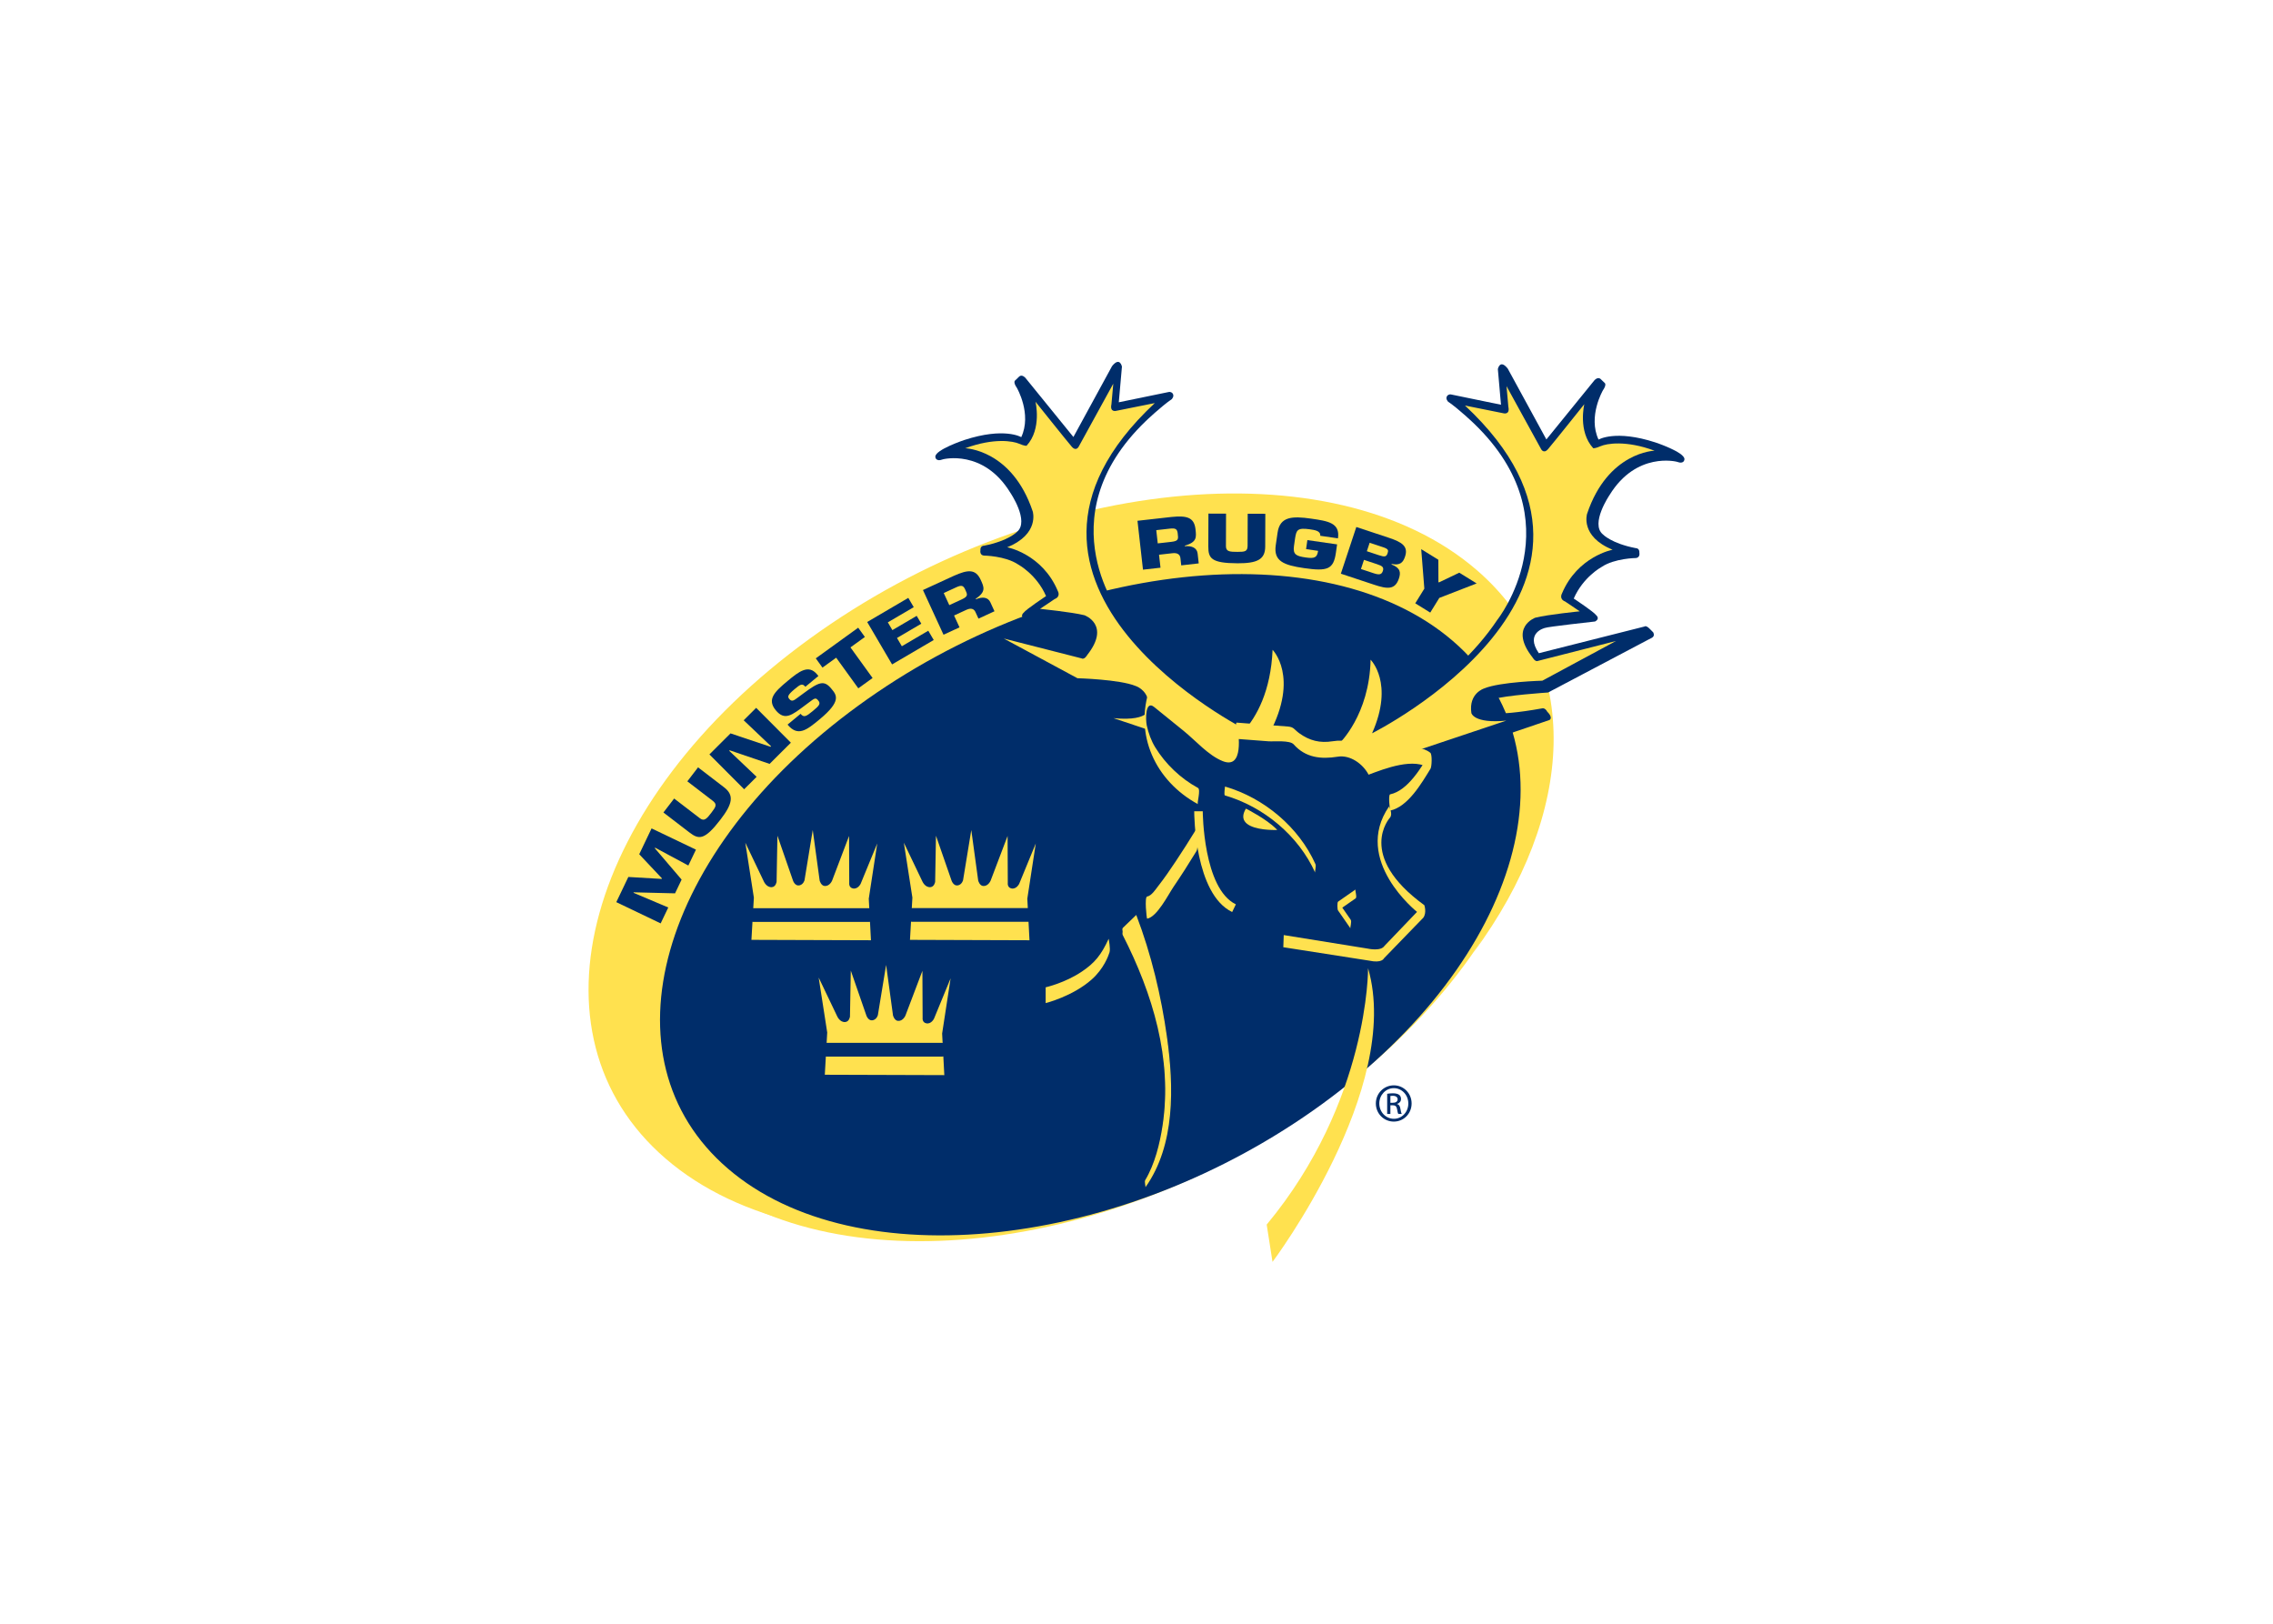 <svg clip-rule="evenodd" fill-rule="evenodd" stroke-linejoin="round" stroke-miterlimit="2" viewBox="0 0 560 400" xmlns="http://www.w3.org/2000/svg"><g fill-rule="nonzero"><path d="m0 0c-28.723-22.153-67.823-27.263-87.325-11.407-19.501 15.85-12.03 46.661 16.692 68.817 28.723 22.153 67.82 27.259 87.329 11.408 19.497-15.852 12.024-46.663-16.696-68.818" fill="#ffe14f" transform="matrix(1.819 0 0 -1.819 330.448 268.25)"/><path d="m0 0c-27.118-19.725-63.154-23.638-80.489-8.73s-9.406 42.986 17.711 62.717c27.115 19.731 63.15 23.641 80.486 8.733 17.335-14.909 9.406-42.988-17.708-62.72" fill="#002d6a" transform="matrix(1.819 0 0 -1.819 325.722 271.983)"/><path d="m0 0c-18.032 15.495-9.742 44.736 18.517 65.306 28.257 20.574 65.782 24.688 83.813 9.19 12.531-10.769 12.341-28.17 1.584-44.691 13.84 18.755 14.882 39.29.397 51.783-19.567 16.867-60.015 12.697-90.347-9.319-30.331-22.016-39.059-53.532-19.499-70.4 4.988-4.302 11.34-7.227 18.531-8.846-4.96 1.557-9.376 3.864-12.996 6.977" fill="#ffe14f" transform="matrix(1.819 0 0 -1.819 174.057 288.815)"/><path d="m0 0s-.365-.773-1.05-.636c-.581.119-.498.734-.498.734l-.024 6.374-2.299-6.052s-.321-.773-1.005-.726c-.498.035-.679.731-.679.731l-.936 6.85-1.115-6.798s-.138-.546-.639-.684c-.706-.188-.956.735-.956.735l-2.074 5.976-.113-6.24s-.093-.682-.64-.725c-.733-.062-1.09.778-1.09.778l-2.506 5.241 1.158-7.436-.33-5.721 16.189-.054-.296 5.633 1.147 7.476z" fill="#ffe14f" transform="matrix(1.819 0 0 -1.819 212.044 217.706)"/><path d="m0 0h-15.675c-.513 0-.929.416-.929.929s.416.929.929.929h15.675c.513 0 .929-.416.929-.929s-.416-.929-.929-.929" fill="#002d6a" transform="matrix(1.819 0 0 -1.819 214.131 227.105)"/><path d="m0 0s-.366-.773-1.048-.636c-.584.119-.499.734-.499.734l-.027 6.374-2.299-6.052s-.319-.773-1.004-.726c-.496.035-.678.731-.678.731l-.936 6.85-1.115-6.798s-.138-.546-.638-.684c-.706-.188-.956.735-.956.735l-2.075 5.976-.111-6.24s-.098-.682-.643-.725c-.731-.062-1.088.778-1.088.778l-2.508 5.241 1.157-7.436-.327-5.721 16.187-.054-.294 5.633 1.146 7.476z" fill="#ffe14f" transform="matrix(1.819 0 0 -1.819 251.104 217.706)"/><path d="m0 0s-.366-.774-1.048-.634c-.583.117-.498.733-.498.733l-.028 6.375-2.298-6.054s-.319-.773-1.005-.725c-.496.036-.678.73-.678.73l-.935 6.851-1.117-6.799s-.136-.544-.637-.683c-.706-.187-.957.734-.957.734l-2.073 5.978-.113-6.24s-.096-.686-.641-.727c-.732-.06-1.09.778-1.09.778l-2.506 5.243 1.157-7.438-.327-5.721 16.187-.052-.296 5.633 1.148 7.475z" fill="#ffe14f" transform="matrix(1.819 0 0 -1.819 230.117 250.934)"/><path d="m0 0 6.722-1.383-.425 4.829s.277 1.405 1.34.064l5.232-9.594 6.513 8.02s.425.489.806.191l.595-.575s.277-.211-.253-.978c0 0-2.064-3.532-.595-6.678 0 0 2.275 1.381 7.701-.384 0 0 3.913-1.298 3.934-2.254 0 0 .022-.767-1.042-.361 0 0-5.465 1.424-9.104-4.512 0 0-2.638-3.87-.911-5.317 0 0 1.145-1.235 4.463-1.872 0 0 .532.022.49-.638 0 0 .128-.617-.446-.701 0 0-2.915-.022-4.679-1.214 0 0-2.49-1.34-3.765-4.275 0 0 2.742-1.808 3.04-2.255 0 0 .574-.468-.15-.851 0 0-6.556-.723-6.787-.872 0 0-2.746-.638-.831-3.423l14.316 3.615s.197.214.729-.34l.444-.448s.299-.489-.189-.744l-.491-.254-13.551-7.149s-5.872-.384-7.551-.936c0 0-1.34-.256-1.47-1.723 0 0 1.489-.702 8.214.509 0 0 .38.13.701-.466 0 0 .809-.747.296-1.107l-16.039-5.446s.487 1.147-1.299 1.488c0 0-2.356.66-6.971-1.319 0 0-.553-.042-.892.767l1.404 3.977s10.506 4.812 16.716 14.081c0 0 10.647 13.322-3.15 26.601 0 0-2.067 1.983-3.513 2.963 0 0-.42.421-.096.809 0 0 .206.245.544.155" fill="#002d6a" transform="matrix(1.819 0 0 -1.819 357.572 97.189)"/><path d="m0 0s6.274-5.074 8.453-6.859c.798-.069 1.835-.256 3.118-.666.322.432.45 1.265.145 2.77l1.757-.135-.491 1.391s-10.507 4.811-16.715 14.081c0 0-10.65 13.322 3.147 26.6 0 0 2.069 1.983 3.513 2.964 0 0 .422.421.097.809 0 0-.206.246-.544.155l-6.723-1.383.426 4.829s-.276 1.403-1.341.064l-5.232-9.594-6.511 8.019s-.425.489-.809.191l-.594-.574s-.277-.213.255-.979c0 0 2.063-3.531.595-6.679 0 0-2.278 1.383-7.701-.382 0 0-3.915-1.299-3.936-2.255 0 0-.021-.767 1.043-.361 0 0 5.466 1.424 9.104-4.51 0 0 2.636-3.871.914-5.319 0 0-1.149-1.232-4.468-1.871 0 0-.532.021-.489-.638 0 0-.126-.618.447-.701 0 0 2.914-.023 4.68-1.214 0 0 2.49-1.339 3.766-4.275 0 0-2.743-1.808-3.042-2.256 0 0-.574-.467.149-.851 0 0 6.554-.723 6.788-.871 0 0 2.744-.639.83-3.425l-11.587 2.689s-.015.165-.547-.389l-.389-.476s-.644-.389-.154-.646c.489-.254.419-.203.419-.203l11-6.294s5.872-.382 7.552-.936c0 0 1.34-.255 1.47-1.723 0 0-1.491-.702-8.213.51 0 0-.382.13-.701-.467 0 0-.809-.745-.299-1.106l10.788-3.663c-.743 1.885-.938 4.112.03 6.629" fill="#002d6a" transform="matrix(1.819 0 0 -1.819 283.356 171.363)"/><g fill="#ffe14f"><path d="m0 0c-5.079 2.448-5.138 13.188-5.138 13.644h1.156c0-.104.056-10.469 4.484-12.604z" transform="matrix(1.819 0 0 -1.819 303.566 224.671)"/><path d="m0 0s.16-17.991-13.73-34.724l.789-5.051s17.675 23.518 12.941 39.775" transform="matrix(1.819 0 0 -1.819 337.051 238.512)"/><path d="m0 0 1.809 1.744s9.509-24.779 1.229-35.897c0 0 7.927 13.111-3.038 34.153" transform="matrix(1.819 0 0 -1.819 276.642 229.486)"/><path d="m0 0c.231.223 1.846 1.627 1.815 1.712.2-.532.386-1.071.57-1.61.936-2.745 1.711-5.546 2.366-8.37 1.089-4.692 1.802-9.552 1.573-14.376-.107-2.27-.528-4.513-1.264-6.661-.299-.871-.705-1.698-1.147-2.505-.263-.479-.824-2.261-.819-2.251 1.901 3.327 2.515 7.461 2.721 11.22.454 8.336-2.042 16.469-5.802 23.825.063-.124-.153-.718-.026-.966 4.047-7.919 6.75-16.809 5.394-25.768-.376-2.488-1.049-5.226-2.356-7.419-.131-.22.087-.881.027-.966 4.071 5.713 3.852 13.674 2.924 20.324-.781 5.604-2.134 11.244-4.154 16.539-.005.005-.009.012-.013.018-.603-.582-1.206-1.163-1.809-1.744-.198-.191.12-.887 0-1.002" transform="matrix(1.819 0 0 -1.819 276.642 230.395)"/><path d="m0 0s2.636-1.321 4.005-2.689c0 0-5.667-.16-4.005 2.689" transform="matrix(1.819 0 0 -1.819 307.022 199.411)"/><path d="m0 0c-.287-.524-.328-.97-.122-1.33.612-1.066 3.217-1.151 3.875-1.155-1.243 1.161-3.333 2.268-3.753 2.485m3.811-2.662c-.792 0-3.423.089-4.086 1.245-.25.434-.194.964.163 1.578l.042.071.075-.036c.026-.013 2.664-1.343 4.028-2.706l.145-.144-.205-.006s-.059-.002-.162-.002" transform="matrix(1.819 0 0 -1.819 307.085 199.624)"/><path d="m0 0c-.871-1.426-1.773-2.834-2.697-4.227-.761-1.149-1.545-2.287-2.394-3.374-.342-.438-.894-1.315-1.498-1.417-.377-.064-.063-3.007 0-2.997 1.349.229 2.875 3.276 3.557 4.281 1.079 1.587 2.112 3.207 3.111 4.845.258.421.118 1.379.105 1.842-.002.102-.095 1.193-.184 1.047" transform="matrix(1.819 0 0 -1.819 294.603 204.454)"/><path d="m0 0c-.789-.549-1.578-1.097-2.367-1.646-.143-.1-.112-1.05-.017-1.187l1.689-2.433c-.077.11.213.905.032 1.166-.563.811-1.125 1.621-1.688 2.433-.006-.397-.011-.792-.016-1.188.789.549 1.578 1.098 2.367 1.647.241.167-.119 1.126 0 1.208" transform="matrix(1.819 0 0 -1.819 333.977 219.115)"/><path d="m0 0c5.258-1.527 9.977-5.473 12.213-10.452-.073.163.172.853.032 1.165-2.247 5.006-6.963 8.962-12.245 10.495.019-.004-.186-1.154 0-1.208" transform="matrix(1.819 0 0 -1.819 301.803 195.959)"/><path d="m0 0s.269-1.345.118-1.832c-.15-.487-.775-2.231-2.428-3.692-2.584-2.288-6.221-3.186-6.221-3.186v2.137s2.616.588 4.909 2.136c1.724 1.161 2.61 2.226 3.622 4.437" transform="matrix(1.819 0 0 -1.819 273.138 231.263)"/><path d="m0 0 11.393-1.835s1.763-.407 2.264.385l4.395 4.591s-8.795 6.984-3.795 14.271c0 0 .562-.992.13-1.509 0 0-4.656-5.087 4.657-11.856 0 0 .344-.991-.13-1.682l-5.345-5.517s-.259-.691-2.028-.303l-11.598 1.811z" transform="matrix(1.819 0 0 -1.819 316.275 230.352)"/><path d="m0 0c-.502-.381-1.665-.816-4.355-.553l4.378-1.466c-.085.643-.098 1.317-.023 2.019" transform="matrix(1.819 0 0 -1.819 282.253 175.907)"/><path d="m0 0 5.221-1.05s.898-.247.649.896l-.247 2.781 4.668-8.497s.338-.741.958-.031c.615.711 4.91 6.087 4.91 6.087s-.895-3.676 1.207-5.964c0 0 .247-.061 1.018.28.773.338 3.368.833 7.293-.618 0 0-6.334-.157-9.146-8.559 0 0-.959-3.061 3.46-4.851 0 0-4.758-.897-6.86-5.933 0 0-.432-.741.434-1.082l1.976-1.329s-4.285-.426-6.025-.864c0 0-3.584-1.297-.371-5.376 0 0 .37-.68.772-.463l10.539 2.687-9.981-5.377s-5.716-.154-7.881-1.05c0 0-2.132-.649-1.73-3.337 0 0 .311-1.452 4.731-1.021l-11.895-3.984s-2.596.216-6.769-1.545c0 0-3.934 2.439-3.954 2.441 0 0 4.08 3.846 4.234 11.339 0 0 3.234-3.15.202-9.964 0 0 39.167 19.553 12.587 44.384" transform="matrix(1.819 0 0 -1.819 360.933 99.902)"/><path d="m0 0s-39.17 19.554-12.587 44.385l-5.221-1.049s-.897-.248-.65.894l.248 2.783-4.667-8.498s-.34-.743-.958-.032c-.618.712-4.912 6.088-4.912 6.088s.895-3.677-1.206-5.964c0 0-.248-.06-1.02.278-.772.341-3.367.835-7.291-.617 0 0 6.335-.155 9.146-8.559 0 0 .957-3.06-3.46-4.85 0 0 4.758-.896 6.859-5.933 0 0 .433-.743-.433-1.081l-1.977-1.329s4.286-.429 6.025-.865c0 0 3.585-1.298.37-5.376 0 0-.369-.681-.771-.463l-10.537 2.688 9.98-5.378s5.716-.153 7.88-1.049c0 0 1.402-.428 1.716-2.024.073.236.153.475.247.718 0 0 7.103-5.747 8.818-7.159.684-.1 1.54-.277 2.544-.577.463.341.716 1.179.354 2.98l1.2-.091" transform="matrix(1.819 0 0 -1.819 307.402 180.033)"/><path d="m0 0c4.056 7.658.414 11.299.414 11.299-.244-5.617-2.163-9.045-3.924-11.031z" transform="matrix(1.819 0 0 -1.819 312.777 180.633)"/><path d="m0 0c2.414.51 4.259 3.702 5.469 5.672.172.279.241 1.948-.03 2.161-1.972 1.556-5.62.156-7.713-.541-.831-.277-.713-.02-1.245.642-1.072 1.334-2.624 1.719-4.254 1.457-1.725-.276-3.137.066-4.547 1.09-.706.514-.702.839-1.553.905-2.306.175-4.613.351-6.92.527-.177.014-.086-1.865-.055-2.05.502-3.054-4.023.613-4.429.944-2.406 1.959-4.819 3.911-7.232 5.862-.01-.014-.019-.026-.029-.039-2.19-6.309.72-12.619 6.503-15.758-.164.089.421 1.972 0 2.201-2.341 1.271-4.396 3.238-5.785 5.497-.558.909-.916 1.925-1.146 2.962-.178.803-.198 3.465.989 2.505 1.343-1.086 2.686-2.173 4.028-3.261 1.6-1.297 3.323-3.307 5.271-4.079 2.875-1.14 2.179 3.617 1.94 5.066-.018-.683-.037-1.367-.055-2.05 1.436-.11 2.871-.219 4.306-.329.751-.057 2.893.18 3.424-.42 1.607-1.819 3.709-2.027 5.97-1.664 1.682.27 3.394-.977 4.149-2.397.01-.013.02-.025.03-.039 2.198.825 6.262 2.419 8.353.768-.01.721-.019 1.441-.029 2.162-1.188-1.935-3.003-5.085-5.41-5.594-.3-.063-.017-2.204 0-2.2" transform="matrix(1.819 0 0 -1.819 342.492 199.682)"/></g><path d="m0 0-1.03-2.153-6.009 2.876 1.631 3.41 4.511-.265.036.076-3.073 3.267 1.672 3.498 6.01-2.876-1.03-2.151-4.504 2.42-.036-.076 3.629-4.249-.891-1.862-5.596.139-.03-.064z" fill="#002d6a" transform="matrix(1.819 0 0 -1.819 164.642 223.554)"/><path d="m0 0 3.524-2.705c1.41-1.08 1.121-2.272-.476-4.354-2.179-2.841-2.947-2.732-4.215-1.76l-3.524 2.705 1.452 1.892 3.496-2.682c.599-.458.954-.01 1.565.785.617.804.778 1.116.158 1.593l-3.432 2.632z" fill="#002d6a" transform="matrix(1.819 0 0 -1.819 171.982 189.032)"/><path d="m0 0-1.69-1.685-4.703 4.719 2.857 2.848 5.428-1.815.068.067-3.712 3.524 1.689 1.684 4.703-4.72-2.882-2.871-5.403 1.84-.068-.067z" fill="#002d6a" transform="matrix(1.819 0 0 -1.819 186.408 191.366)"/><path d="m0 0c2.13 1.58 2.794 1.807 3.768.631.703-.849 1.441-1.645-1.591-4.157-1.755-1.454-2.944-2.392-4.338-.71l1.764 1.462c.442-.534.744-.376 1.645.37.864.715 1.114.992.757 1.423-.368.445-.464.353-1.362-.32l-.421-.314c-1.773-1.319-2.76-2.148-3.978-.678-1.217 1.471-.186 2.488 1.615 3.98 1.506 1.247 2.809 2.292 3.982.877l.176-.213-1.764-1.46c-.437.526-.73.282-1.465-.327-.992-.821-.95-1.041-.712-1.327.34-.411.618-.205 1.127.172z" fill="#002d6a" transform="matrix(1.819 0 0 -1.819 197.96 170.801)"/><path d="m0 0-1.934-1.397-2.996 4.147-1.857-1.341-.905 1.253 5.743 4.15.905-1.254-1.952-1.412z" fill="#002d6a" transform="matrix(1.819 0 0 -1.819 214.979 167.023)"/><path d="m0 0 3.293 1.931.624-1.064-3.293-1.932.656-1.12 3.581 2.101.738-1.257-5.64-3.306-3.37 5.745 5.567 3.266.737-1.257-3.51-2.057z" fill="#002d6a" transform="matrix(1.819 0 0 -1.819 219.858 155.223)"/><path d="m0 0c.932.429.78.672.465 1.358-.249.541-.503.609-1.219.28l-1.679-.774.753-1.637zm-5.247 1.272 4.183 1.924c1.886.839 2.945.965 3.639-.545.464-1.009.735-1.597-.681-2.572l.03-.065c.9.386 1.641.287 1.957-.399l.56-1.218-2.167-.999-.39.849c-.186.461-.588.648-1.238.349l-1.679-.774.739-1.605-2.168-.998z" fill="#002d6a" transform="matrix(1.819 0 0 -1.819 236.934 147.665)"/><path d="m0 0c1.021.114.953.393.868 1.143-.068.591-.288.737-1.068.649l-1.837-.208.201-1.791zm-4.582 2.853 4.575.515c2.053.205 3.099-.008 3.284-1.66.124-1.103.197-1.746-1.454-2.227l.008-.071c.975.083 1.649-.243 1.733-.993l.149-1.334-2.37-.267-.103.928c-.033.496-.355.799-1.067.72l-1.837-.208.199-1.757-2.372-.266z" fill="#002d6a" transform="matrix(1.819 0 0 -1.819 288.576 133.483)"/><path d="m0 0-.016-4.442c-.005-1.776-1.128-2.27-3.752-2.262-3.579.013-3.959.69-3.954 2.288l.016 4.442 2.386-.008-.015-4.406c-.004-.756.571-.766 1.572-.769 1.012-.004 1.361.057 1.362.838l.014 4.326z" fill="#002d6a" transform="matrix(1.819 0 0 -1.819 311.74 126.569)"/><path d="m0 0c.05.674-.719.776-1.428.879-1.699.245-1.802-.135-1.979-1.196l-.154-1.073c-.17-1.168.354-1.369 1.584-1.546 1.203-.175 1.551-.018 1.683.896l-1.628.234.175 1.222 4.026-.58-.165-1.152c-.32-2.224-1.136-2.519-4.3-2.063-2.785.403-4.152.958-3.845 3.095l.248 1.706c.313 2.18 1.967 2.273 4.564 1.898 2.291-.33 3.918-.573 3.617-2.666z" fill="#002d6a" transform="matrix(1.819 0 0 -1.819 325.274 131.988)"/><path d="m0 0 1.63-.54c.792-.263 1.018-.226 1.185.28.126.379.096.548-.533.776l-1.902.631zm-.799-2.411 1.708-.567c.736-.245 1.084-.219 1.256.295.172.523-.064.686-.799.93l-1.755.582zm-.627 5.691 4.461-1.478c1.687-.561 2.604-1.127 2.145-2.509-.263-.802-.653-1.253-1.817-1.016l-.023-.068c1.237-.476 1.265-1.112 1.003-1.904-.514-1.552-1.56-1.44-3.36-.842l-4.505 1.493z" fill="#002d6a" transform="matrix(1.819 0 0 -1.819 336.751 135.79)"/><path d="m0 0-1.229-1.987-2.029 1.255 1.229 1.986-.423 5.348 2.321-1.436.01-3.025.071-.042 2.75 1.317 2.355-1.455z" fill="#002d6a" transform="matrix(1.819 0 0 -1.819 354.605 147.292)"/><path d="m0 0h-15.675c-.513 0-.929.416-.929.929s.416.929.929.929h15.675c.513 0 .929-.416.929-.929s-.416-.929-.929-.929" fill="#002d6a" transform="matrix(1.819 0 0 -1.819 253.278 227.081)"/><path d="m0 0h-15.675c-.513 0-.929.416-.929.929s.416.929.929.929h15.675c.513 0 .929-.416.929-.929s-.416-.929-.929-.929" fill="#002d6a" transform="matrix(1.819 0 0 -1.819 232.104 260.283)"/><path d="m0 0h.315c.359 0 .665.129.665.468 0 .239-.174.478-.665.478-.141 0-.239-.011-.315-.022zm0-1.514h-.436v2.733c.229.032.447.066.774.066.413 0 .685-.088.848-.208.163-.121.252-.305.252-.566 0-.359-.241-.577-.534-.664v-.022c.239-.043.402-.261.457-.664.064-.424.13-.587.173-.675h-.457c-.065.088-.13.337-.184.698-.066.347-.24.478-.588.478h-.305zm.457 3.494c-1.077 0-1.959-.925-1.959-2.068 0-1.165.882-2.079 1.97-2.079 1.089-.011 1.96.914 1.96 2.068s-.871 2.079-1.96 2.079zm.011.381c1.339 0 2.406-1.088 2.406-2.449 0-1.383-1.067-2.46-2.417-2.46-1.339 0-2.428 1.077-2.428 2.46 0 1.361 1.089 2.449 2.428 2.449z" fill="#002d6a" transform="matrix(1.819 0 0 -1.819 342.552 271.664)"/></g></svg>